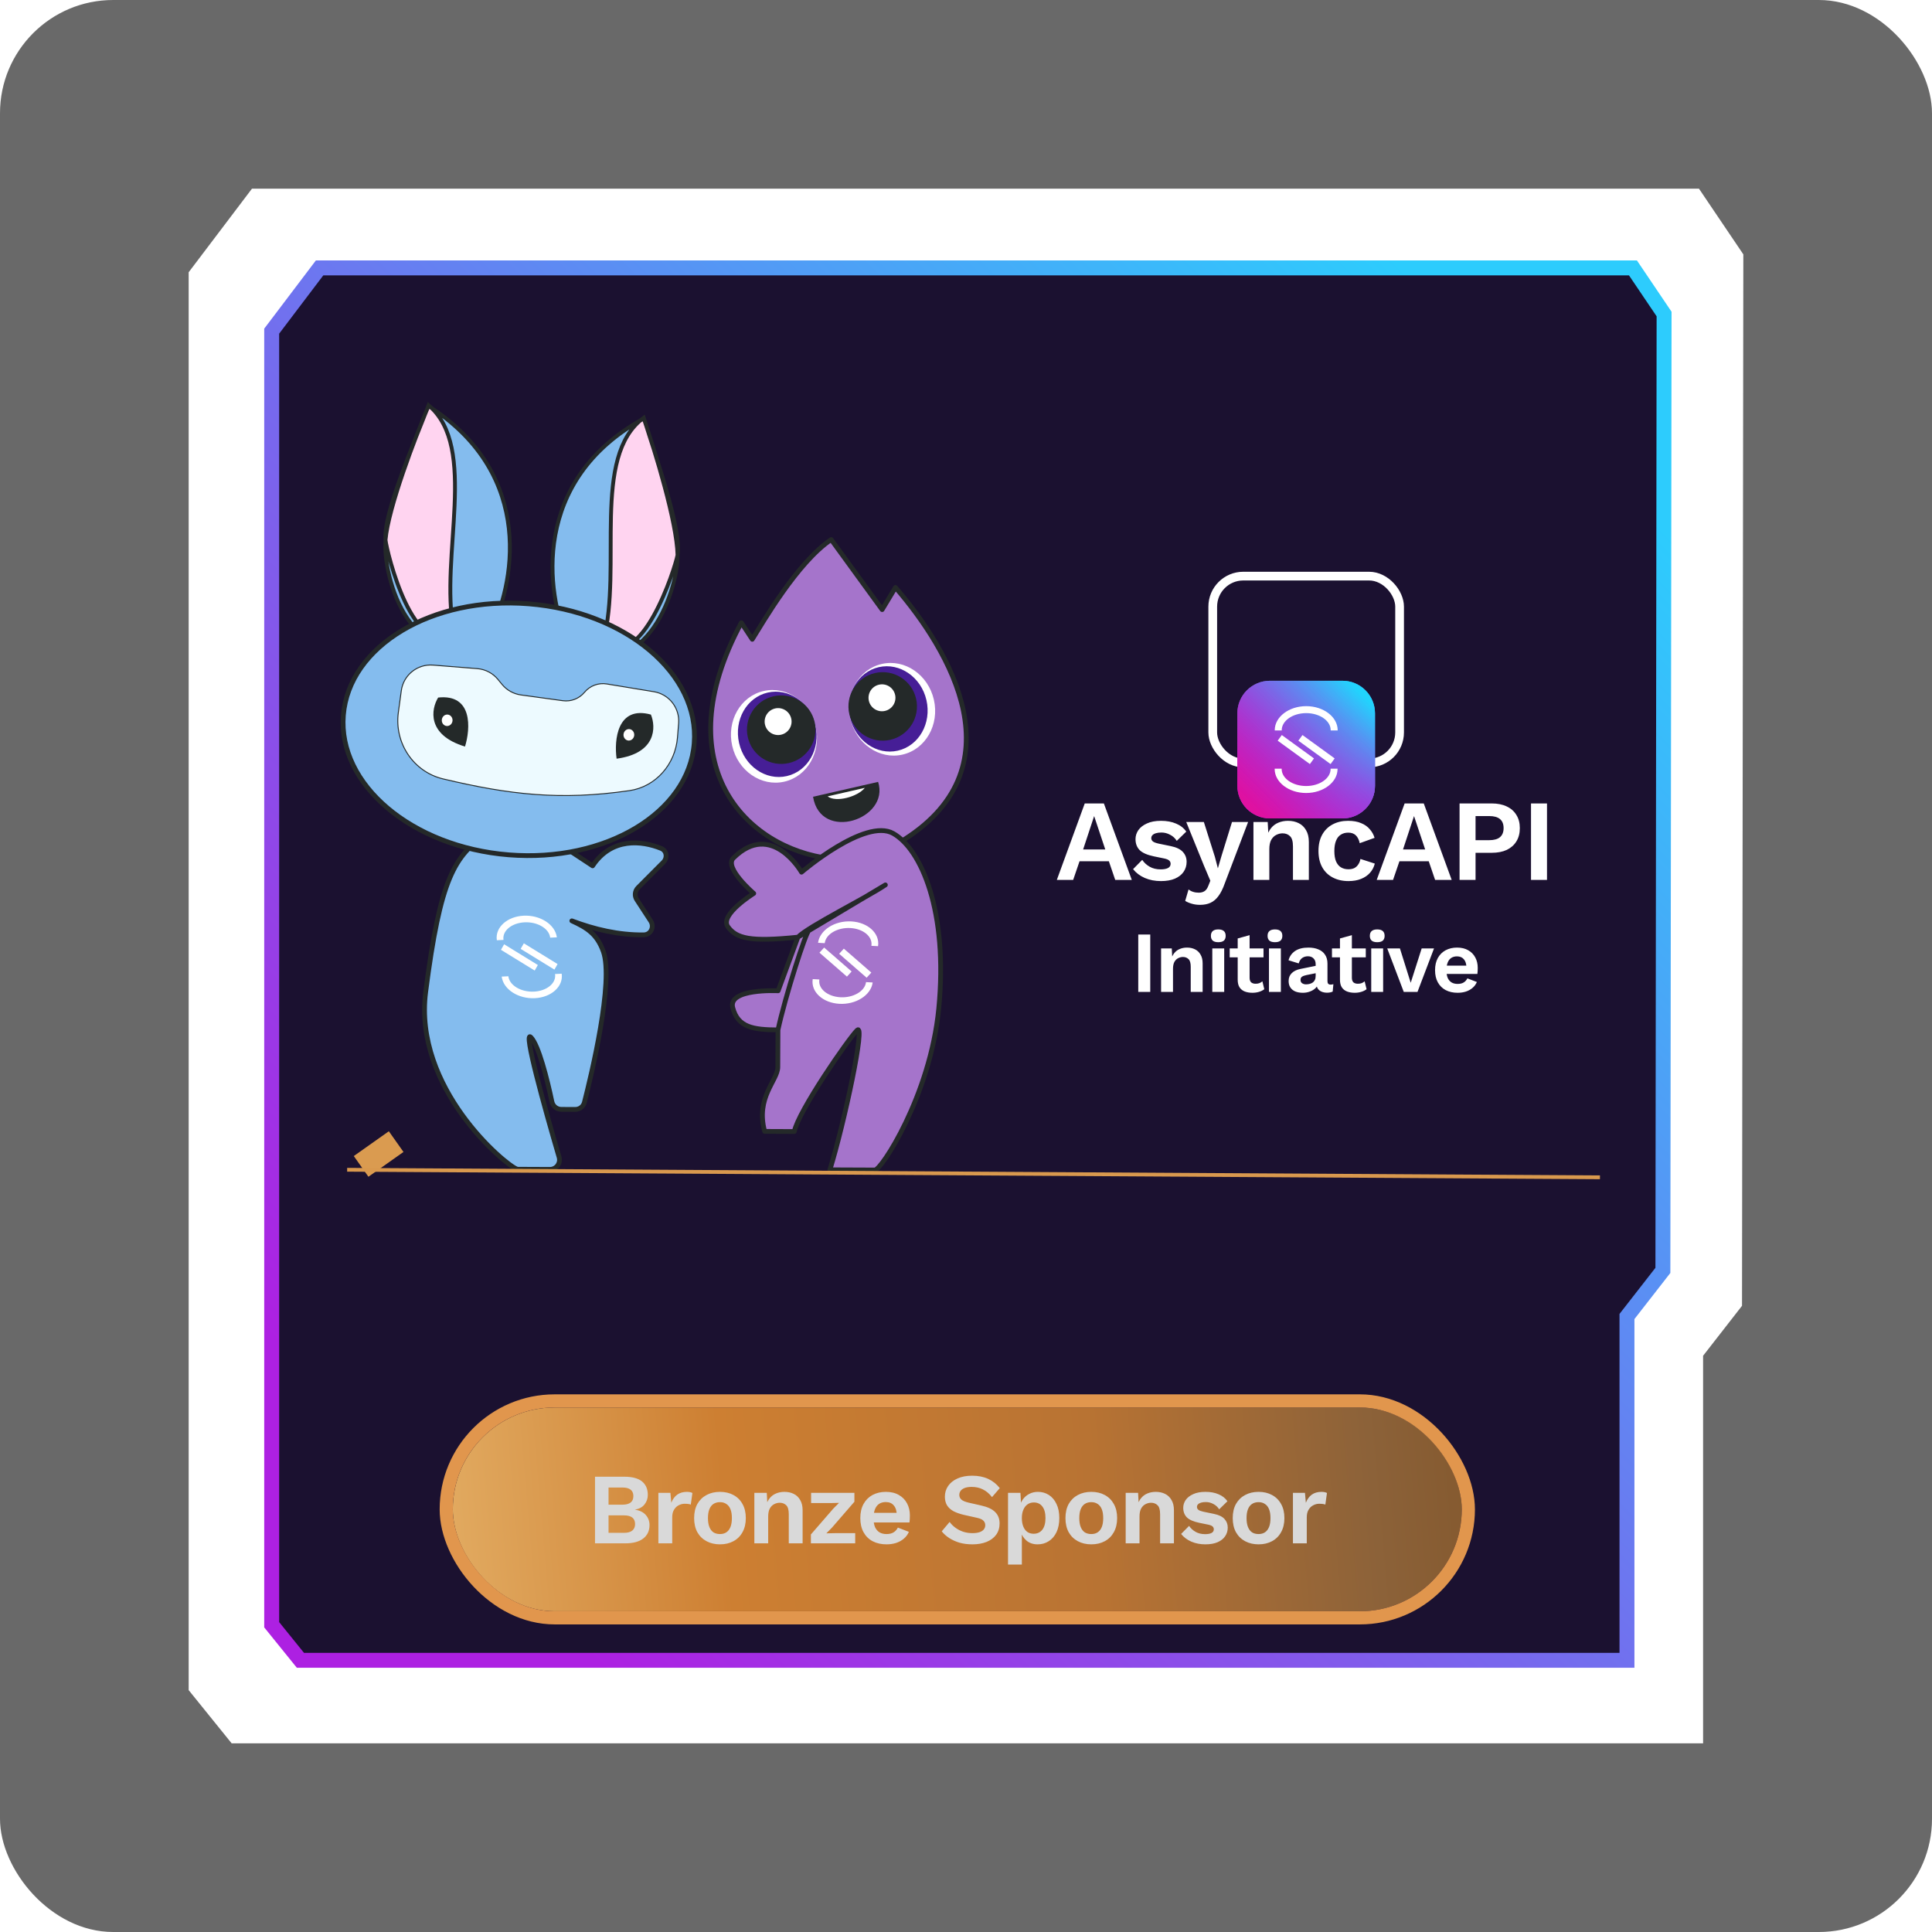 <svg width="512" height="512" viewBox="0 0 512 512" fill="none" xmlns="http://www.w3.org/2000/svg">
<rect width="512" height="512" rx="30" fill="url(#paint0_linear_3850_328)"/>
<path d="M447.058 56L456 69.245L455.656 343.985L445.338 357.23V456H64.254L56 445.782V357.23V74.165L69.757 56H447.058Z" fill="white" stroke="white" stroke-width="12"/>
<path d="M432.751 71L441 83.219L440.683 336.666L431.164 348.885V440H79.615L72 430.574V348.885V87.757L84.691 71H432.751Z" fill="#1B1130" stroke="url(#paint1_linear_3850_328)" stroke-width="3.957"/>
<path d="M419.377 85L427 96.291L426.707 330.507L417.911 341.798V426H93.037L86 417.289V341.798V100.485L97.728 85H419.377Z" fill="#1B1130"/>
<path d="M238.644 225.895L238.081 223.432C270.931 203.993 251.435 172.029 237.307 155.688L233.778 161.551L220.274 142.993C211.294 149.065 202.209 164.883 199.359 169.423L196.465 165.03C176.149 202.73 197.681 224.895 220.097 227.545L220.661 230.009L238.644 225.895Z" fill="#A574CB" stroke="#242929" stroke-width="1.264" stroke-linejoin="round"/>
<ellipse cx="236.427" cy="187.966" rx="11.348" ry="12.321" transform="rotate(-12.884 236.427 187.966)" fill="white"/>
<ellipse cx="235.404" cy="187.869" rx="10.376" ry="11.348" transform="rotate(-12.884 235.404 187.869)" fill="#461E96"/>
<ellipse cx="233.926" cy="187.209" rx="9.079" ry="9.079" transform="rotate(-12.884 233.926 187.209)" fill="#242929"/>
<ellipse cx="233.735" cy="184.924" rx="3.567" ry="3.567" transform="rotate(-12.884 233.735 184.924)" fill="white"/>
<ellipse cx="11.348" cy="12.321" rx="11.348" ry="12.321" transform="matrix(-0.975 0.223 0.223 0.975 213.426 180.594)" fill="white"/>
<ellipse cx="10.376" cy="11.348" rx="10.376" ry="11.348" transform="matrix(-0.975 0.223 0.223 0.975 213.568 181.228)" fill="#461E96"/>
<ellipse cx="9.079" cy="9.079" rx="9.079" ry="9.079" transform="matrix(-0.975 0.223 0.223 0.975 213.861 182.491)" fill="#242929"/>
<ellipse cx="3.567" cy="3.567" rx="3.567" ry="3.567" transform="matrix(-0.975 0.223 0.223 0.975 208.889 186.953)" fill="white"/>
<path d="M215.466 211.15L232.711 207.207C235.883 217.11 217.46 223.268 215.466 211.15Z" fill="#242929"/>
<path d="M219.33 211.043L229.184 208.789C227.296 211.163 221.502 212.747 219.33 211.043Z" fill="white"/>
<path d="M248.776 267.297C251.284 241.531 244.151 225.075 236.717 220.874C229.283 216.673 212.41 231.134 212.41 231.134C212.41 231.134 204.517 217.328 194.357 227.394C191.792 229.935 199.751 236.767 199.751 236.767C199.751 236.767 190.624 242.438 192.891 245.583C195.152 248.72 198.812 249.651 211.454 248.358L206.214 262.571C206.214 262.571 192.822 261.873 194.191 267.069C195.56 272.266 199.6 272.904 206.17 272.932L206.129 282.787C206.114 286.361 200.199 290.807 202.646 299.831L210.498 299.864C211.573 294.477 224.811 275.335 227.145 273.019C229.48 270.704 223.818 297.392 219.932 310.012L231.809 310.061C233.366 310.405 246.53 290.383 248.776 267.297Z" fill="#A574CB"/>
<path d="M211.454 248.358C214.31 245.438 229.825 237.819 234.635 234.512L211.454 248.358ZM211.454 248.358L206.214 262.571C206.214 262.571 192.822 261.873 194.191 267.069C195.56 272.266 199.6 272.904 206.17 272.932M211.454 248.358C198.812 249.651 195.152 248.72 192.891 245.583C190.624 242.438 199.751 236.767 199.751 236.767C199.751 236.767 191.792 229.935 194.357 227.394C204.517 217.328 212.41 231.134 212.41 231.134C212.41 231.134 229.283 216.673 236.717 220.874C244.151 225.075 251.284 241.531 248.776 267.297C246.53 290.383 233.366 310.405 231.809 310.061L219.932 310.012C223.818 297.392 229.48 270.704 227.145 273.019C224.811 275.335 211.573 294.477 210.498 299.864L202.646 299.831C200.199 290.807 206.114 286.361 206.129 282.787C206.129 282.787 206.154 276.781 206.17 272.932M206.17 272.932C208.086 264.068 213.577 246.889 214.367 246.618" stroke="#242929" stroke-width="1.264" stroke-linecap="round" stroke-linejoin="round"/>
<path d="M112.81 262.882C116.702 232.625 120.441 226.836 129.021 220.934C129.437 220.647 129.934 220.498 130.44 220.5L142.812 220.551C143.304 220.553 143.784 220.699 144.194 220.97L157.048 229.456C162.08 221.893 170.055 222.754 175.195 224.834C176.704 225.444 176.938 227.361 175.789 228.515L169.077 235.252C168.235 236.098 168.099 237.417 168.751 238.417L172.443 244.072C173.466 245.639 172.484 247.716 170.612 247.743C163.97 247.836 157.431 246.267 151.543 244.032C155.653 245.91 158.214 247.577 159.86 252.086C162.748 259.995 156.672 285.095 154.864 292.152C154.58 293.261 153.581 294.01 152.436 294.005L148.749 293.99C147.54 293.985 146.507 293.127 146.26 291.943C145.045 286.129 142.736 276.947 140.683 274.876C138.553 272.729 144.287 293.465 148.163 306.652C148.641 308.279 147.417 309.905 145.721 309.898L137.521 309.864C137.342 309.863 137.164 309.879 136.995 309.818C133.868 308.705 109.534 288.342 112.81 262.882Z" fill="#84BCEE" stroke="#242929" stroke-width="1.264" stroke-linejoin="round"/>
<path d="M170.611 110.914C140.706 127.268 144.717 157.173 150.46 170.081C169.864 183.752 179.746 157.056 179.553 147.095C179.384 138.414 173.521 119.358 170.611 110.914Z" fill="#84BCEE"/>
<path d="M170.589 110.719C156.597 120.965 165 150.482 159.911 169.728C169.845 179.108 179 150.309 179.553 147.095C180.696 140.444 173.921 121.488 170.589 110.719Z" fill="#FFD4F0"/>
<path d="M179.553 147.095C179.746 157.056 169.864 183.752 150.46 170.081C144.717 157.173 140.706 127.268 170.611 110.914C173.521 119.358 179.384 138.414 179.553 147.095ZM179.553 147.095C179 150.309 169.845 179.108 159.911 169.728C165 150.482 156.597 120.965 170.589 110.719C173.921 121.488 180.696 140.444 179.553 147.095Z" stroke="#242929" stroke-width="1.023"/>
<path d="M113.549 107.603C142.271 125.953 136.236 155.515 129.628 168.003C109.339 180.323 101.296 153.016 102.166 143.091C102.925 134.442 110.071 115.828 113.549 107.603Z" fill="#84BCEE"/>
<path d="M113.583 107.409C126.846 118.583 116.455 147.461 120.223 167.008C109.674 175.691 102.499 146.335 102.166 143.091C101.478 136.378 109.526 117.927 113.583 107.409Z" fill="#FFD4F0"/>
<path d="M102.166 143.091C101.296 153.016 109.339 180.323 129.628 168.003C136.236 155.515 142.271 125.953 113.549 107.603C110.071 115.828 102.925 134.442 102.166 143.091ZM102.166 143.091C102.499 146.335 109.674 175.691 120.223 167.008C116.455 147.461 126.846 118.583 113.583 107.409C109.526 117.927 101.478 136.378 102.166 143.091Z" stroke="#242929" stroke-width="1.023"/>
<ellipse cx="46.625" cy="33.358" rx="46.625" ry="33.358" transform="matrix(-0.997 -0.08 -0.08 0.997 186.637 163.753)" fill="#84BCEE" stroke="#242929" stroke-width="1.264"/>
<path d="M179.84 191.691C180.166 187.616 177.314 183.971 173.28 183.308L160.806 181.257C158.584 180.892 156.336 181.731 154.897 183.463C153.496 185.149 151.324 185.992 149.153 185.693L138.046 184.167C136.084 183.897 134.296 182.896 133.04 181.365L131.958 180.047C130.604 178.396 128.636 177.367 126.508 177.197L114.765 176.257C110.605 175.924 106.911 178.899 106.349 183.034L105.563 188.816C104.469 196.869 109.532 204.543 117.438 206.422C135.031 210.602 148.457 212.181 166.777 209.53C173.822 208.51 178.974 202.524 179.541 195.428L179.84 191.691Z" fill="#EDFAFF" stroke="#242929" stroke-width="0.253"/>
<path d="M123.232 197.846C124.699 193.098 125.33 183.854 116.116 184.859C114.241 187.905 113.04 194.765 123.232 197.846Z" fill="#242929"/>
<ellipse cx="1.423" cy="1.52" rx="1.423" ry="1.52" transform="matrix(-0.997 -0.08 -0.08 0.997 120.045 189.482)" fill="white"/>
<path d="M163.406 201.06C162.712 196.139 163.559 186.912 172.496 189.369C173.862 192.674 173.957 199.638 163.406 201.06Z" fill="#242929"/>
<ellipse cx="166.658" cy="194.737" rx="1.423" ry="1.52" transform="rotate(4.574 166.658 194.737)" fill="white"/>
<path d="M218.407 251.109L217.166 252.471L224.399 258.769L224.449 258.813L225.689 257.451L218.456 251.152L218.407 251.109Z" fill="white"/>
<path d="M223.675 251.445L223.625 251.402L222.385 252.763L229.618 259.062L229.668 259.105L230.908 257.744L223.675 251.445Z" fill="white"/>
<path d="M225.622 244.185C221.245 243.938 217.287 246.448 216.804 249.783L216.794 249.851L218.56 249.951L218.57 249.883C218.913 247.516 221.967 245.747 225.373 245.94C228.779 246.133 231.279 248.216 230.936 250.583L230.926 250.651L232.692 250.751L232.702 250.683C233.175 247.347 230.002 244.433 225.622 244.185Z" fill="white"/>
<path d="M229.499 260.339C229.157 262.707 226.102 264.475 222.694 264.282C219.285 264.089 216.791 262.007 217.134 259.639L217.144 259.571L215.377 259.471L215.368 259.539C214.885 262.872 218.059 265.773 222.437 266.021C226.814 266.269 230.775 263.759 231.255 260.438L231.265 260.37L229.499 260.27L229.499 260.339Z" fill="white"/>
<path d="M133.599 250.241L132.758 251.713L141.638 257.171L141.699 257.209L142.54 255.737L133.66 250.279L133.599 250.241Z" fill="white"/>
<path d="M138.887 250.027L138.826 249.99L137.985 251.462L146.864 256.92L146.925 256.958L147.766 255.486L138.887 250.027Z" fill="white"/>
<path d="M138.779 242.668C134.399 242.879 131.203 245.767 131.658 249.106L131.667 249.174L133.434 249.089L133.425 249.021C133.102 246.65 135.615 244.589 139.023 244.424C142.431 244.26 145.473 246.054 145.796 248.424L145.805 248.492L147.572 248.407L147.563 248.339C147.097 245 143.161 242.457 138.779 242.668Z" fill="white"/>
<path d="M147.102 258.191C147.425 260.562 144.911 262.623 141.501 262.788C138.091 262.952 135.054 261.158 134.731 258.788L134.722 258.72L132.955 258.805L132.964 258.873C133.419 262.21 137.354 264.741 141.733 264.53C146.113 264.318 149.312 261.431 148.859 258.107L148.849 258.039L147.082 258.124L147.102 258.191Z" fill="white"/>
<rect x="321.391" y="152.677" width="49.517" height="49.517" rx="8.089" stroke="white" stroke-width="2.311"/>
<g filter="url(#filter0_d_3850_328)">
<path d="M355.759 159.2H336.54C331.776 159.2 327.914 163.062 327.914 167.826V187.046C327.914 191.81 331.776 195.672 336.54 195.672H355.759C360.523 195.672 364.385 191.81 364.385 187.046V167.826C364.385 163.062 360.523 159.2 355.759 159.2Z" fill="url(#paint2_linear_3850_328)"/>
<path d="M355.759 159.2H336.54C331.776 159.2 327.914 163.062 327.914 167.826V187.046C327.914 191.81 331.776 195.672 336.54 195.672H355.759C360.523 195.672 364.385 191.81 364.385 187.046V167.826C364.385 163.062 360.523 159.2 355.759 159.2Z" fill="url(#paint3_linear_3850_328)"/>
<path d="M355.759 159.2H336.54C331.776 159.2 327.914 163.062 327.914 167.826V187.046C327.914 191.81 331.776 195.672 336.54 195.672H355.759C360.523 195.672 364.385 191.81 364.385 187.046V167.826C364.385 163.062 360.523 159.2 355.759 159.2Z" fill="url(#paint4_linear_3850_328)"/>
<path d="M355.759 159.2H336.54C331.776 159.2 327.914 163.062 327.914 167.826V187.046C327.914 191.81 331.776 195.672 336.54 195.672H355.759C360.523 195.672 364.385 191.81 364.385 187.046V167.826C364.385 163.062 360.523 159.2 355.759 159.2Z" fill="url(#paint5_linear_3850_328)"/>
<path d="M339.686 173.583L338.6 175.079L347.078 181.232L347.136 181.274L348.222 179.778L339.744 173.625L339.686 173.583Z" fill="white"/>
<path d="M345.225 173.625L345.167 173.583L344.082 175.079L352.559 181.232L352.618 181.274L353.703 179.778L345.225 173.625Z" fill="white"/>
<path d="M346.155 165.927C341.559 165.927 337.82 168.784 337.82 172.295V172.366H339.674V172.295C339.674 169.803 342.586 167.775 346.161 167.775C349.735 167.775 352.647 169.803 352.647 172.295V172.366H354.501V172.295C354.49 168.784 350.752 165.927 346.155 165.927Z" fill="white"/>
<path d="M352.628 182.573C352.628 185.065 349.715 187.093 346.138 187.093C342.561 187.093 339.651 185.065 339.651 182.573V182.502H337.798V182.573C337.798 186.084 341.536 188.941 346.133 188.941C350.729 188.941 354.468 186.084 354.468 182.573V182.502H352.614L352.628 182.573Z" fill="white"/>
</g>
<path d="M299.94 233.189H295.548L293.859 228.244H286.088L284.399 233.189H280.069L287.471 212.919H292.538L299.94 233.189ZM287.041 225.112H292.907L289.958 216.266L287.041 225.112ZM307.648 233.496C306.092 233.496 304.669 233.22 303.379 232.667C302.11 232.114 301.076 231.336 300.277 230.333L302.703 227.876C303.195 228.613 303.85 229.217 304.669 229.688C305.488 230.159 306.461 230.394 307.587 230.394C308.385 230.394 309.02 230.282 309.491 230.056C309.982 229.811 310.228 229.432 310.228 228.92C310.228 228.592 310.115 228.316 309.89 228.091C309.665 227.845 309.214 227.651 308.539 227.507L305.836 226.954C304.055 226.586 302.785 226.033 302.028 225.296C301.29 224.538 300.922 223.566 300.922 222.378C300.922 221.539 301.168 220.75 301.659 220.013C302.171 219.276 302.929 218.682 303.932 218.232C304.935 217.761 306.184 217.526 307.679 217.526C309.214 217.526 310.545 217.771 311.672 218.263C312.818 218.734 313.719 219.44 314.374 220.382L311.856 222.839C311.405 222.122 310.812 221.58 310.074 221.211C309.358 220.822 308.6 220.628 307.802 220.628C307.228 220.628 306.737 220.689 306.327 220.812C305.918 220.935 305.611 221.109 305.406 221.334C305.201 221.539 305.099 221.805 305.099 222.132C305.099 222.46 305.242 222.747 305.529 222.992C305.816 223.218 306.338 223.412 307.095 223.576L310.228 224.221C311.743 224.528 312.828 225.05 313.484 225.787C314.139 226.504 314.466 227.374 314.466 228.398C314.466 229.381 314.2 230.261 313.668 231.039C313.156 231.797 312.388 232.401 311.364 232.851C310.361 233.281 309.122 233.496 307.648 233.496ZM330.766 217.833L324.562 234.141C324.07 235.534 323.517 236.639 322.903 237.458C322.309 238.277 321.613 238.871 320.815 239.24C320.037 239.608 319.105 239.793 318.02 239.793C317.221 239.793 316.484 239.69 315.808 239.485C315.153 239.301 314.58 239.055 314.089 238.748L314.979 235.708C315.368 236.015 315.778 236.23 316.208 236.353C316.638 236.496 317.129 236.568 317.682 236.568C318.255 236.568 318.747 236.445 319.156 236.199C319.586 235.953 319.944 235.462 320.231 234.725L320.753 233.404L319.064 229.411L314.365 217.833H319.033L321.951 227.047L322.75 230.118L323.702 226.862L326.497 217.833H330.766ZM332.175 233.189V217.833H335.953L336.199 222.44L335.677 221.948C335.922 220.945 336.311 220.116 336.844 219.46C337.376 218.805 338.021 218.324 338.779 218.017C339.557 217.689 340.407 217.526 341.328 217.526C342.393 217.526 343.335 217.73 344.154 218.14C344.993 218.549 345.648 219.174 346.119 220.013C346.611 220.832 346.856 221.866 346.856 223.115V233.189H342.649V224.313C342.649 223.003 342.393 222.102 341.881 221.61C341.369 221.098 340.703 220.843 339.884 220.843C339.311 220.843 338.748 220.986 338.195 221.273C337.663 221.539 337.223 221.979 336.875 222.593C336.547 223.207 336.383 224.026 336.383 225.05V233.189H332.175ZM357.242 217.526C358.614 217.526 359.77 217.73 360.712 218.14C361.675 218.529 362.442 219.071 363.016 219.768C363.61 220.443 364.029 221.201 364.275 222.04L360.344 223.453C360.139 222.532 359.791 221.836 359.299 221.365C358.808 220.894 358.143 220.658 357.303 220.658C356.525 220.658 355.86 220.843 355.307 221.211C354.754 221.559 354.334 222.102 354.048 222.839C353.761 223.556 353.618 224.456 353.618 225.542C353.618 226.627 353.761 227.528 354.048 228.244C354.355 228.961 354.785 229.493 355.337 229.841C355.911 230.19 356.576 230.364 357.334 230.364C357.948 230.364 358.47 230.261 358.9 230.056C359.33 229.831 359.678 229.514 359.944 229.104C360.231 228.695 360.426 228.203 360.528 227.63L364.336 228.859C364.111 229.78 363.691 230.589 363.077 231.285C362.463 231.981 361.675 232.524 360.712 232.913C359.75 233.302 358.634 233.496 357.365 233.496C355.788 233.496 354.396 233.179 353.188 232.544C351.979 231.909 351.048 230.998 350.393 229.811C349.737 228.623 349.41 227.19 349.41 225.511C349.41 223.832 349.737 222.399 350.393 221.211C351.048 220.024 351.969 219.112 353.157 218.478C354.344 217.843 355.706 217.526 357.242 217.526ZM384.713 233.189H380.321L378.632 228.244H370.862L369.172 233.189H364.842L372.244 212.919H377.311L384.713 233.189ZM371.814 225.112H377.68L374.731 216.266L371.814 225.112ZM395.306 212.919C396.862 212.919 398.193 213.185 399.299 213.717C400.404 214.229 401.254 214.976 401.848 215.959C402.462 216.921 402.769 218.089 402.769 219.46C402.769 220.832 402.462 222.01 401.848 222.992C401.254 223.955 400.404 224.702 399.299 225.235C398.193 225.746 396.862 226.002 395.306 226.002H391.037V233.189H386.799V212.919H395.306ZM394.661 222.655C395.931 222.655 396.883 222.388 397.517 221.856C398.152 221.303 398.469 220.505 398.469 219.46C398.469 218.396 398.152 217.597 397.517 217.065C396.883 216.532 395.931 216.266 394.661 216.266H391.037V222.655H394.661ZM409.971 212.919V233.189H405.733V212.919H409.971Z" fill="white"/>
<path d="M304.829 247.664V262.867H301.65V247.664H304.829ZM307.7 262.867V251.35H310.533L310.718 254.805L310.326 254.437C310.51 253.684 310.802 253.062 311.201 252.571C311.601 252.079 312.084 251.719 312.653 251.488C313.236 251.243 313.873 251.12 314.565 251.12C315.363 251.12 316.069 251.273 316.684 251.58C317.313 251.887 317.805 252.356 318.158 252.985C318.527 253.6 318.711 254.375 318.711 255.312V262.867H315.555V256.21C315.555 255.228 315.363 254.552 314.979 254.183C314.595 253.799 314.096 253.607 313.482 253.607C313.052 253.607 312.63 253.715 312.215 253.93C311.816 254.13 311.486 254.46 311.224 254.92C310.979 255.381 310.856 255.995 310.856 256.763V262.867H307.7ZM322.86 249.691C322.2 249.691 321.709 249.553 321.386 249.277C321.064 248.985 320.902 248.563 320.902 248.01C320.902 247.442 321.064 247.019 321.386 246.743C321.709 246.451 322.2 246.305 322.86 246.305C323.521 246.305 324.012 246.451 324.335 246.743C324.657 247.019 324.818 247.442 324.818 248.01C324.818 248.563 324.657 248.985 324.335 249.277C324.012 249.553 323.521 249.691 322.86 249.691ZM324.427 251.35V262.867H321.271V251.35H324.427ZM331.158 247.826V259.113C331.158 259.666 331.296 260.073 331.573 260.334C331.864 260.579 332.256 260.702 332.747 260.702C333.131 260.702 333.469 260.648 333.761 260.541C334.053 260.418 334.314 260.257 334.544 260.057L335.051 262.153C334.682 262.445 334.222 262.675 333.669 262.844C333.116 263.013 332.532 263.098 331.918 263.098C331.15 263.098 330.467 262.983 329.868 262.752C329.285 262.522 328.824 262.153 328.486 261.647C328.164 261.14 328.002 260.464 328.002 259.62V248.701L331.158 247.826ZM334.844 251.35V253.7H325.883V251.35H334.844ZM337.877 249.691C337.217 249.691 336.725 249.553 336.403 249.277C336.08 248.985 335.919 248.563 335.919 248.01C335.919 247.442 336.08 247.019 336.403 246.743C336.725 246.451 337.217 246.305 337.877 246.305C338.537 246.305 339.029 246.451 339.351 246.743C339.674 247.019 339.835 247.442 339.835 248.01C339.835 248.563 339.674 248.985 339.351 249.277C339.029 249.553 338.537 249.691 337.877 249.691ZM339.443 251.35V262.867H336.288V251.35H339.443ZM348.663 255.519C348.663 254.859 348.471 254.345 348.087 253.976C347.718 253.607 347.227 253.423 346.612 253.423C346.044 253.423 345.545 253.569 345.115 253.861C344.685 254.153 344.37 254.636 344.171 255.312L341.476 254.483C341.737 253.469 342.305 252.655 343.18 252.041C344.071 251.427 345.261 251.12 346.751 251.12C347.764 251.12 348.647 251.281 349.4 251.603C350.152 251.911 350.736 252.379 351.15 253.009C351.58 253.638 351.795 254.429 351.795 255.381V260.057C351.795 260.641 352.072 260.933 352.625 260.933C352.886 260.933 353.131 260.894 353.362 260.817L353.177 262.775C352.778 262.975 352.279 263.075 351.68 263.075C351.143 263.075 350.659 262.983 350.229 262.798C349.799 262.614 349.461 262.338 349.215 261.969C348.97 261.585 348.847 261.109 348.847 260.541V260.449L349.4 260.357C349.308 260.94 349.054 261.439 348.64 261.854C348.225 262.253 347.718 262.56 347.119 262.775C346.536 262.99 345.929 263.098 345.299 263.098C344.516 263.098 343.841 262.983 343.272 262.752C342.704 262.507 342.267 262.153 341.959 261.693C341.652 261.232 341.499 260.664 341.499 259.988C341.499 259.128 341.775 258.429 342.328 257.892C342.881 257.339 343.672 256.963 344.701 256.763L349.031 255.888L349.008 257.846L346.244 258.399C345.722 258.506 345.323 258.652 345.046 258.836C344.785 259.005 344.655 259.289 344.655 259.689C344.655 260.073 344.793 260.364 345.069 260.564C345.361 260.764 345.706 260.863 346.106 260.863C346.428 260.863 346.743 260.825 347.05 260.748C347.357 260.671 347.634 260.549 347.879 260.38C348.125 260.211 348.317 259.98 348.455 259.689C348.593 259.397 348.663 259.044 348.663 258.629V255.519ZM358.261 247.826V259.113C358.261 259.666 358.399 260.073 358.676 260.334C358.967 260.579 359.359 260.702 359.85 260.702C360.234 260.702 360.572 260.648 360.864 260.541C361.156 260.418 361.417 260.257 361.647 260.057L362.154 262.153C361.785 262.445 361.325 262.675 360.772 262.844C360.219 263.013 359.635 263.098 359.021 263.098C358.253 263.098 357.57 262.983 356.971 262.752C356.387 262.522 355.927 262.153 355.589 261.647C355.266 261.14 355.105 260.464 355.105 259.62V248.701L358.261 247.826ZM361.946 251.35V253.7H352.986V251.35H361.946ZM364.98 249.691C364.32 249.691 363.828 249.553 363.506 249.277C363.183 248.985 363.022 248.563 363.022 248.01C363.022 247.442 363.183 247.019 363.506 246.743C363.828 246.451 364.32 246.305 364.98 246.305C365.64 246.305 366.132 246.451 366.454 246.743C366.777 247.019 366.938 247.442 366.938 248.01C366.938 248.563 366.777 248.985 366.454 249.277C366.132 249.553 365.64 249.691 364.98 249.691ZM366.546 251.35V262.867H363.39V251.35H366.546ZM376.756 251.35H380.027L375.65 262.867H372.011L367.634 251.35H370.997L373.854 260.449L376.756 251.35ZM386.293 263.098C385.08 263.098 384.02 262.86 383.114 262.384C382.224 261.908 381.533 261.224 381.041 260.334C380.55 259.443 380.304 258.368 380.304 257.109C380.304 255.849 380.55 254.775 381.041 253.884C381.533 252.993 382.216 252.31 383.091 251.834C383.982 251.358 384.996 251.12 386.132 251.12C387.299 251.12 388.29 251.358 389.103 251.834C389.917 252.294 390.539 252.932 390.969 253.746C391.399 254.544 391.614 255.458 391.614 256.487C391.614 256.794 391.607 257.086 391.591 257.362C391.576 257.639 391.553 257.884 391.522 258.099H382.331V255.911H390.14L388.62 256.464C388.62 255.496 388.397 254.751 387.952 254.229C387.522 253.707 386.908 253.446 386.109 253.446C385.525 253.446 385.019 253.584 384.589 253.861C384.174 254.137 383.859 254.552 383.644 255.105C383.429 255.642 383.322 256.326 383.322 257.155C383.322 257.969 383.437 258.644 383.667 259.182C383.913 259.704 384.251 260.096 384.681 260.357C385.126 260.618 385.656 260.748 386.27 260.748C386.946 260.748 387.491 260.618 387.906 260.357C388.32 260.096 388.643 259.735 388.873 259.274L391.384 260.241C391.138 260.84 390.762 261.355 390.255 261.785C389.764 262.215 389.173 262.545 388.482 262.775C387.806 262.99 387.076 263.098 386.293 263.098Z" fill="white"/>
<g filter="url(#filter1_d_3850_328)">
<rect x="103.047" y="297.875" width="6.718" height="11.378" transform="rotate(54.732 103.047 297.875)" fill="#DA9B50"/>
</g>
<path d="M424.001 312L92 310" stroke="#D9994E"/>
<g filter="url(#filter2_d_3850_328)">
<rect x="120" y="348" width="267.387" height="54" rx="27" fill="url(#paint6_linear_3850_328)"/>
<rect x="118.258" y="346.258" width="270.871" height="57.484" rx="28.742" stroke="#E1964D" stroke-width="3.484"/>
<path d="M157.684 384V366.345H165.415C167.555 366.345 169.133 366.764 170.15 367.602C171.166 368.44 171.674 369.626 171.674 371.16C171.674 372.105 171.389 372.943 170.818 373.674C170.248 374.406 169.409 374.869 168.304 375.065V375.092C169.534 375.271 170.479 375.734 171.139 376.483C171.799 377.232 172.129 378.124 172.129 379.158C172.129 380.674 171.576 381.86 170.471 382.716C169.383 383.572 167.787 384 165.682 384H157.684ZM161.268 381.218H165.361C166.36 381.218 167.1 381.013 167.581 380.603C168.063 380.193 168.304 379.622 168.304 378.891C168.304 378.142 168.063 377.571 167.581 377.179C167.1 376.786 166.36 376.59 165.361 376.59H161.268V381.218ZM161.268 373.755H164.933C166.877 373.755 167.849 372.997 167.849 371.481C167.849 369.965 166.877 369.207 164.933 369.207H161.268V373.755ZM174.48 384V370.625H177.663L177.904 373.246C178.26 372.319 178.778 371.606 179.455 371.106C180.151 370.607 181.016 370.357 182.05 370.357C182.353 370.357 182.63 370.384 182.879 370.438C183.129 370.491 183.334 370.563 183.494 370.652L183.066 373.728C182.888 373.657 182.665 373.603 182.398 373.567C182.148 373.532 181.818 373.514 181.408 373.514C180.873 373.514 180.356 373.648 179.856 373.915C179.357 374.165 178.947 374.557 178.626 375.092C178.305 375.609 178.144 376.269 178.144 377.072V384H174.48ZM190.8 370.357C192.156 370.357 193.341 370.634 194.358 371.187C195.392 371.74 196.195 372.533 196.765 373.567C197.354 374.602 197.648 375.85 197.648 377.312C197.648 378.757 197.354 380.005 196.765 381.057C196.195 382.092 195.392 382.885 194.358 383.438C193.341 383.991 192.156 384.268 190.8 384.268C189.463 384.268 188.277 383.991 187.242 383.438C186.208 382.885 185.397 382.092 184.808 381.057C184.237 380.005 183.952 378.757 183.952 377.312C183.952 375.85 184.237 374.602 184.808 373.567C185.397 372.533 186.208 371.74 187.242 371.187C188.277 370.634 189.463 370.357 190.8 370.357ZM190.8 373.086C190.123 373.086 189.543 373.246 189.061 373.567C188.598 373.871 188.241 374.334 187.991 374.958C187.742 375.583 187.617 376.367 187.617 377.312C187.617 378.258 187.742 379.042 187.991 379.666C188.241 380.291 188.598 380.763 189.061 381.084C189.543 381.387 190.123 381.539 190.8 381.539C191.46 381.539 192.022 381.387 192.485 381.084C192.967 380.763 193.333 380.291 193.582 379.666C193.832 379.042 193.957 378.258 193.957 377.312C193.957 376.367 193.832 375.583 193.582 374.958C193.333 374.334 192.967 373.871 192.485 373.567C192.022 373.246 191.46 373.086 190.8 373.086ZM199.912 384V370.625H203.202L203.416 374.637L202.962 374.209C203.176 373.336 203.515 372.613 203.978 372.043C204.442 371.472 205.004 371.053 205.663 370.785C206.341 370.5 207.081 370.357 207.884 370.357C208.811 370.357 209.631 370.536 210.345 370.892C211.076 371.249 211.647 371.793 212.057 372.524C212.485 373.238 212.699 374.138 212.699 375.226V384H209.034V376.269C209.034 375.128 208.811 374.343 208.365 373.915C207.919 373.469 207.34 373.246 206.626 373.246C206.127 373.246 205.637 373.371 205.155 373.621C204.692 373.853 204.308 374.236 204.005 374.771C203.72 375.306 203.577 376.02 203.577 376.911V384H199.912ZM214.896 384V381.646L220.835 374.798L222.359 373.273L220.139 373.327H214.95V370.625H226.425V372.979L220.514 379.8L218.989 381.352L221.423 381.298H226.639V384H214.896ZM234.947 384.268C233.538 384.268 232.307 383.991 231.255 383.438C230.221 382.885 229.418 382.092 228.848 381.057C228.277 380.023 227.992 378.775 227.992 377.312C227.992 375.85 228.277 374.602 228.848 373.567C229.418 372.533 230.212 371.74 231.228 371.187C232.263 370.634 233.44 370.357 234.759 370.357C236.115 370.357 237.265 370.634 238.21 371.187C239.155 371.722 239.878 372.462 240.377 373.407C240.876 374.334 241.126 375.395 241.126 376.59C241.126 376.947 241.117 377.286 241.099 377.607C241.081 377.928 241.055 378.213 241.019 378.463H230.346V375.921H239.414L237.648 376.563C237.648 375.44 237.39 374.575 236.873 373.969C236.373 373.362 235.66 373.059 234.733 373.059C234.055 373.059 233.467 373.22 232.967 373.541C232.486 373.862 232.12 374.343 231.87 374.985C231.621 375.609 231.496 376.403 231.496 377.366C231.496 378.311 231.63 379.096 231.897 379.72C232.183 380.326 232.575 380.781 233.074 381.084C233.591 381.387 234.207 381.539 234.92 381.539C235.705 381.539 236.338 381.387 236.819 381.084C237.301 380.781 237.675 380.362 237.943 379.827L240.859 380.95C240.573 381.646 240.136 382.243 239.548 382.743C238.977 383.242 238.29 383.625 237.488 383.893C236.703 384.143 235.856 384.268 234.947 384.268ZM257.625 366.077C259.23 366.077 260.638 366.354 261.851 366.907C263.064 367.459 264.098 368.28 264.954 369.368L262.894 371.748C262.163 370.821 261.361 370.143 260.487 369.715C259.631 369.27 258.632 369.047 257.491 369.047C256.742 369.047 256.118 369.145 255.618 369.341C255.137 369.537 254.78 369.796 254.548 370.117C254.334 370.438 254.227 370.794 254.227 371.187C254.227 371.668 254.415 372.078 254.789 372.417C255.164 372.738 255.806 373.006 256.715 373.22L260.005 373.969C261.753 374.361 263.001 374.95 263.75 375.734C264.517 376.501 264.901 377.5 264.901 378.73C264.901 379.889 264.597 380.888 263.991 381.726C263.385 382.547 262.538 383.18 261.45 383.625C260.362 384.054 259.114 384.268 257.705 384.268C256.474 384.268 255.342 384.125 254.308 383.839C253.291 383.536 252.382 383.126 251.579 382.609C250.777 382.092 250.108 381.494 249.573 380.817L251.659 378.329C252.069 378.9 252.578 379.408 253.184 379.854C253.79 380.3 254.477 380.656 255.244 380.924C256.028 381.173 256.849 381.298 257.705 381.298C258.436 381.298 259.051 381.218 259.551 381.057C260.068 380.879 260.451 380.638 260.701 380.335C260.968 380.014 261.102 379.631 261.102 379.185C261.102 378.721 260.942 378.329 260.621 378.008C260.317 377.669 259.747 377.411 258.909 377.232L255.324 376.43C254.29 376.18 253.398 375.859 252.649 375.467C251.918 375.057 251.356 374.539 250.964 373.915C250.589 373.273 250.402 372.515 250.402 371.641C250.402 370.589 250.687 369.644 251.258 368.806C251.829 367.968 252.649 367.308 253.719 366.826C254.807 366.327 256.109 366.077 257.625 366.077ZM267.138 389.618V370.625H270.428L270.669 374.878L270.214 374.397C270.374 373.612 270.669 372.917 271.097 372.31C271.542 371.704 272.104 371.231 272.782 370.892C273.46 370.536 274.217 370.357 275.056 370.357C276.143 370.357 277.115 370.634 277.971 371.187C278.827 371.74 279.496 372.533 279.978 373.567C280.477 374.584 280.727 375.823 280.727 377.286C280.727 378.748 280.477 380.005 279.978 381.057C279.478 382.092 278.792 382.885 277.918 383.438C277.062 383.991 276.081 384.268 274.975 384.268C273.798 384.268 272.818 383.938 272.033 383.278C271.266 382.618 270.74 381.789 270.455 380.79L270.802 380.228V389.618H267.138ZM273.905 381.459C274.886 381.459 275.653 381.111 276.206 380.415C276.777 379.702 277.062 378.668 277.062 377.312C277.062 375.957 276.786 374.932 276.233 374.236C275.698 373.523 274.94 373.166 273.959 373.166C273.335 373.166 272.782 373.336 272.3 373.674C271.837 373.995 271.471 374.468 271.204 375.092C270.936 375.699 270.802 376.439 270.802 377.312C270.802 378.168 270.927 378.909 271.177 379.533C271.427 380.157 271.783 380.638 272.247 380.977C272.728 381.298 273.281 381.459 273.905 381.459ZM289.205 370.357C290.561 370.357 291.746 370.634 292.763 371.187C293.797 371.74 294.6 372.533 295.171 373.567C295.759 374.602 296.053 375.85 296.053 377.312C296.053 378.757 295.759 380.005 295.171 381.057C294.6 382.092 293.797 382.885 292.763 383.438C291.746 383.991 290.561 384.268 289.205 384.268C287.868 384.268 286.682 383.991 285.647 383.438C284.613 382.885 283.802 382.092 283.213 381.057C282.643 380.005 282.357 378.757 282.357 377.312C282.357 375.85 282.643 374.602 283.213 373.567C283.802 372.533 284.613 371.74 285.647 371.187C286.682 370.634 287.868 370.357 289.205 370.357ZM289.205 373.086C288.528 373.086 287.948 373.246 287.466 373.567C287.003 373.871 286.646 374.334 286.396 374.958C286.147 375.583 286.022 376.367 286.022 377.312C286.022 378.258 286.147 379.042 286.396 379.666C286.646 380.291 287.003 380.763 287.466 381.084C287.948 381.387 288.528 381.539 289.205 381.539C289.865 381.539 290.427 381.387 290.89 381.084C291.372 380.763 291.738 380.291 291.987 379.666C292.237 379.042 292.362 378.258 292.362 377.312C292.362 376.367 292.237 375.583 291.987 374.958C291.738 374.334 291.372 373.871 290.89 373.567C290.427 373.246 289.865 373.086 289.205 373.086ZM298.317 384V370.625H301.607L301.821 374.637L301.367 374.209C301.581 373.336 301.92 372.613 302.383 372.043C302.847 371.472 303.409 371.053 304.068 370.785C304.746 370.5 305.486 370.357 306.289 370.357C307.216 370.357 308.036 370.536 308.75 370.892C309.481 371.249 310.052 371.793 310.462 372.524C310.89 373.238 311.104 374.138 311.104 375.226V384H307.439V376.269C307.439 375.128 307.216 374.343 306.77 373.915C306.324 373.469 305.745 373.246 305.032 373.246C304.532 373.246 304.042 373.371 303.56 373.621C303.097 373.853 302.713 374.236 302.41 374.771C302.125 375.306 301.982 376.02 301.982 376.911V384H298.317ZM319.427 384.268C318.072 384.268 316.832 384.027 315.709 383.545C314.603 383.064 313.702 382.386 313.007 381.512L315.12 379.372C315.548 380.014 316.119 380.54 316.832 380.95C317.545 381.361 318.393 381.566 319.373 381.566C320.069 381.566 320.622 381.468 321.032 381.271C321.46 381.057 321.674 380.728 321.674 380.282C321.674 379.996 321.576 379.756 321.38 379.559C321.183 379.345 320.791 379.176 320.203 379.051L317.849 378.57C316.297 378.249 315.191 377.767 314.532 377.125C313.89 376.465 313.569 375.618 313.569 374.584C313.569 373.853 313.783 373.166 314.211 372.524C314.656 371.882 315.316 371.365 316.19 370.973C317.064 370.563 318.152 370.357 319.454 370.357C320.791 370.357 321.95 370.571 322.931 370.999C323.93 371.41 324.714 372.025 325.285 372.845L323.092 374.985C322.699 374.361 322.182 373.888 321.54 373.567C320.916 373.229 320.256 373.059 319.561 373.059C319.061 373.059 318.633 373.113 318.277 373.22C317.92 373.327 317.652 373.478 317.474 373.674C317.296 373.853 317.207 374.085 317.207 374.37C317.207 374.655 317.331 374.905 317.581 375.119C317.831 375.315 318.286 375.485 318.945 375.627L321.674 376.189C322.994 376.456 323.939 376.911 324.509 377.553C325.08 378.177 325.365 378.935 325.365 379.827C325.365 380.683 325.134 381.45 324.67 382.127C324.224 382.787 323.555 383.313 322.664 383.706C321.79 384.08 320.711 384.268 319.427 384.268ZM333.532 370.357C334.887 370.357 336.073 370.634 337.09 371.187C338.124 371.74 338.927 372.533 339.497 373.567C340.086 374.602 340.38 375.85 340.38 377.312C340.38 378.757 340.086 380.005 339.497 381.057C338.927 382.092 338.124 382.885 337.09 383.438C336.073 383.991 334.887 384.268 333.532 384.268C332.195 384.268 331.009 383.991 329.974 383.438C328.94 382.885 328.129 382.092 327.54 381.057C326.969 380.005 326.684 378.757 326.684 377.312C326.684 375.85 326.969 374.602 327.54 373.567C328.129 372.533 328.94 371.74 329.974 371.187C331.009 370.634 332.195 370.357 333.532 370.357ZM333.532 373.086C332.854 373.086 332.275 373.246 331.793 373.567C331.33 373.871 330.973 374.334 330.723 374.958C330.474 375.583 330.349 376.367 330.349 377.312C330.349 378.258 330.474 379.042 330.723 379.666C330.973 380.291 331.33 380.763 331.793 381.084C332.275 381.387 332.854 381.539 333.532 381.539C334.192 381.539 334.754 381.387 335.217 381.084C335.699 380.763 336.064 380.291 336.314 379.666C336.564 379.042 336.689 378.258 336.689 377.312C336.689 376.367 336.564 375.583 336.314 374.958C336.064 374.334 335.699 373.871 335.217 373.567C334.754 373.246 334.192 373.086 333.532 373.086ZM342.644 384V370.625H345.827L346.068 373.246C346.425 372.319 346.942 371.606 347.62 371.106C348.315 370.607 349.18 370.357 350.214 370.357C350.518 370.357 350.794 370.384 351.044 370.438C351.293 370.491 351.498 370.563 351.659 370.652L351.231 373.728C351.053 373.657 350.83 373.603 350.562 373.567C350.312 373.532 349.983 373.514 349.572 373.514C349.037 373.514 348.52 373.648 348.021 373.915C347.522 374.165 347.111 374.557 346.79 375.092C346.469 375.609 346.309 376.269 346.309 377.072V384H342.644Z" fill="#D9D9D9"/>
</g>
<defs>
<filter id="filter0_d_3850_328" x="306.702" y="159.2" width="78.894" height="78.894" filterUnits="userSpaceOnUse" color-interpolation-filters="sRGB">
<feFlood flood-opacity="0" result="BackgroundImageFix"/>
<feColorMatrix in="SourceAlpha" type="matrix" values="0 0 0 0 0 0 0 0 0 0 0 0 0 0 0 0 0 0 127 0" result="hardAlpha"/>
<feOffset dy="21.211"/>
<feGaussianBlur stdDeviation="10.606"/>
<feComposite in2="hardAlpha" operator="out"/>
<feColorMatrix type="matrix" values="0 0 0 0 0 0 0 0 0 0 0 0 0 0 0 0 0 0 0.25 0"/>
<feBlend mode="normal" in2="BackgroundImageFix" result="effect1_dropShadow_3850_328"/>
<feBlend mode="normal" in="SourceGraphic" in2="effect1_dropShadow_3850_328" result="shape"/>
</filter>
<filter id="filter1_d_3850_328" x="85.983" y="292.02" width="28.718" height="27.604" filterUnits="userSpaceOnUse" color-interpolation-filters="sRGB">
<feFlood flood-opacity="0" result="BackgroundImageFix"/>
<feColorMatrix in="SourceAlpha" type="matrix" values="0 0 0 0 0 0 0 0 0 0 0 0 0 0 0 0 0 0 127 0" result="hardAlpha"/>
<feOffset dy="1.92"/>
<feGaussianBlur stdDeviation="3.887"/>
<feComposite in2="hardAlpha" operator="out"/>
<feColorMatrix type="matrix" values="0 0 0 0 1 0 0 0 0 0.718 0 0 0 0 0 0 0 0 0.25 0"/>
<feBlend mode="normal" in2="BackgroundImageFix" result="effect1_dropShadow_3850_328"/>
<feBlend mode="normal" in="SourceGraphic" in2="effect1_dropShadow_3850_328" result="shape"/>
</filter>
<filter id="filter2_d_3850_328" x="54.516" y="307.516" width="398.355" height="184.968" filterUnits="userSpaceOnUse" color-interpolation-filters="sRGB">
<feFlood flood-opacity="0" result="BackgroundImageFix"/>
<feColorMatrix in="SourceAlpha" type="matrix" values="0 0 0 0 0 0 0 0 0 0 0 0 0 0 0 0 0 0 127 0" result="hardAlpha"/>
<feMorphology radius="12" operator="dilate" in="SourceAlpha" result="effect1_dropShadow_3850_328"/>
<feOffset dy="25"/>
<feGaussianBlur stdDeviation="25"/>
<feComposite in2="hardAlpha" operator="out"/>
<feColorMatrix type="matrix" values="0 0 0 0 0.691 0 0 0 0 0.375 0 0 0 0 0.059 0 0 0 0.15 0"/>
<feBlend mode="normal" in2="BackgroundImageFix" result="effect1_dropShadow_3850_328"/>
<feBlend mode="normal" in="SourceGraphic" in2="effect1_dropShadow_3850_328" result="shape"/>
</filter>
<linearGradient id="paint0_linear_3850_328" x1="256" y1="0" x2="256" y2="512" gradientUnits="userSpaceOnUse">
<stop offset="1" stop-opacity="0.59"/>
<stop offset="1" stop-color="white" stop-opacity="0.67"/>
</linearGradient>
<linearGradient id="paint1_linear_3850_328" x1="406.471" y1="105.503" x2="114.753" y2="397.247" gradientUnits="userSpaceOnUse">
<stop stop-color="#2DCCFD"/>
<stop offset="1" stop-color="#AD20E2"/>
</linearGradient>
<linearGradient id="paint2_linear_3850_328" x1="360.973" y1="162.61" x2="332.139" y2="191.446" gradientUnits="userSpaceOnUse">
<stop stop-color="#2DCCFD"/>
<stop offset="1" stop-color="#AD20E2"/>
</linearGradient>
<linearGradient id="paint3_linear_3850_328" x1="360.973" y1="192.259" x2="332.137" y2="163.423" gradientUnits="userSpaceOnUse">
<stop stop-color="#A829E2"/>
<stop offset="0.05" stop-color="#A829E2" stop-opacity="0.84"/>
<stop offset="0.11" stop-color="#A829E2" stop-opacity="0.67"/>
<stop offset="0.18" stop-color="#A829E2" stop-opacity="0.51"/>
<stop offset="0.25" stop-color="#A829E2" stop-opacity="0.38"/>
<stop offset="0.33" stop-color="#A829E2" stop-opacity="0.28"/>
<stop offset="0.43" stop-color="#A829E2" stop-opacity="0.2"/>
<stop offset="0.54" stop-color="#A829E2" stop-opacity="0.14"/>
<stop offset="0.68" stop-color="#A829E2" stop-opacity="0.11"/>
<stop offset="1" stop-color="#A829E2" stop-opacity="0.1"/>
</linearGradient>
<linearGradient id="paint4_linear_3850_328" x1="331.326" y1="192.259" x2="360.16" y2="163.423" gradientUnits="userSpaceOnUse">
<stop stop-color="#E50E99"/>
<stop offset="1" stop-color="#A829E2" stop-opacity="0.1"/>
</linearGradient>
<linearGradient id="paint5_linear_3850_328" x1="360.973" y1="162.613" x2="332.137" y2="191.446" gradientUnits="userSpaceOnUse">
<stop stop-color="#21D4FD"/>
<stop offset="0.03" stop-color="#27CDFC" stop-opacity="0.96"/>
<stop offset="0.23" stop-color="#4E9CF4" stop-opacity="0.7"/>
<stop offset="0.43" stop-color="#6E73EE" stop-opacity="0.49"/>
<stop offset="0.61" stop-color="#8753E9" stop-opacity="0.32"/>
<stop offset="0.77" stop-color="#993CE5" stop-opacity="0.2"/>
<stop offset="0.9" stop-color="#A42EE3" stop-opacity="0.13"/>
<stop offset="1" stop-color="#A829E2" stop-opacity="0.1"/>
</linearGradient>
<linearGradient id="paint6_linear_3850_328" x1="120" y1="375" x2="552" y2="337.5" gradientUnits="userSpaceOnUse">
<stop stop-color="#E1A95F"/>
<stop offset="0.166" stop-color="#CD7F32"/>
<stop offset="0.391" stop-color="#B87333"/>
<stop offset="0.561" stop-color="#8C6239"/>
<stop offset="0.786" stop-color="#704214"/>
<stop offset="1" stop-color="#5A3E1B"/>
</linearGradient>
</defs>
</svg>

